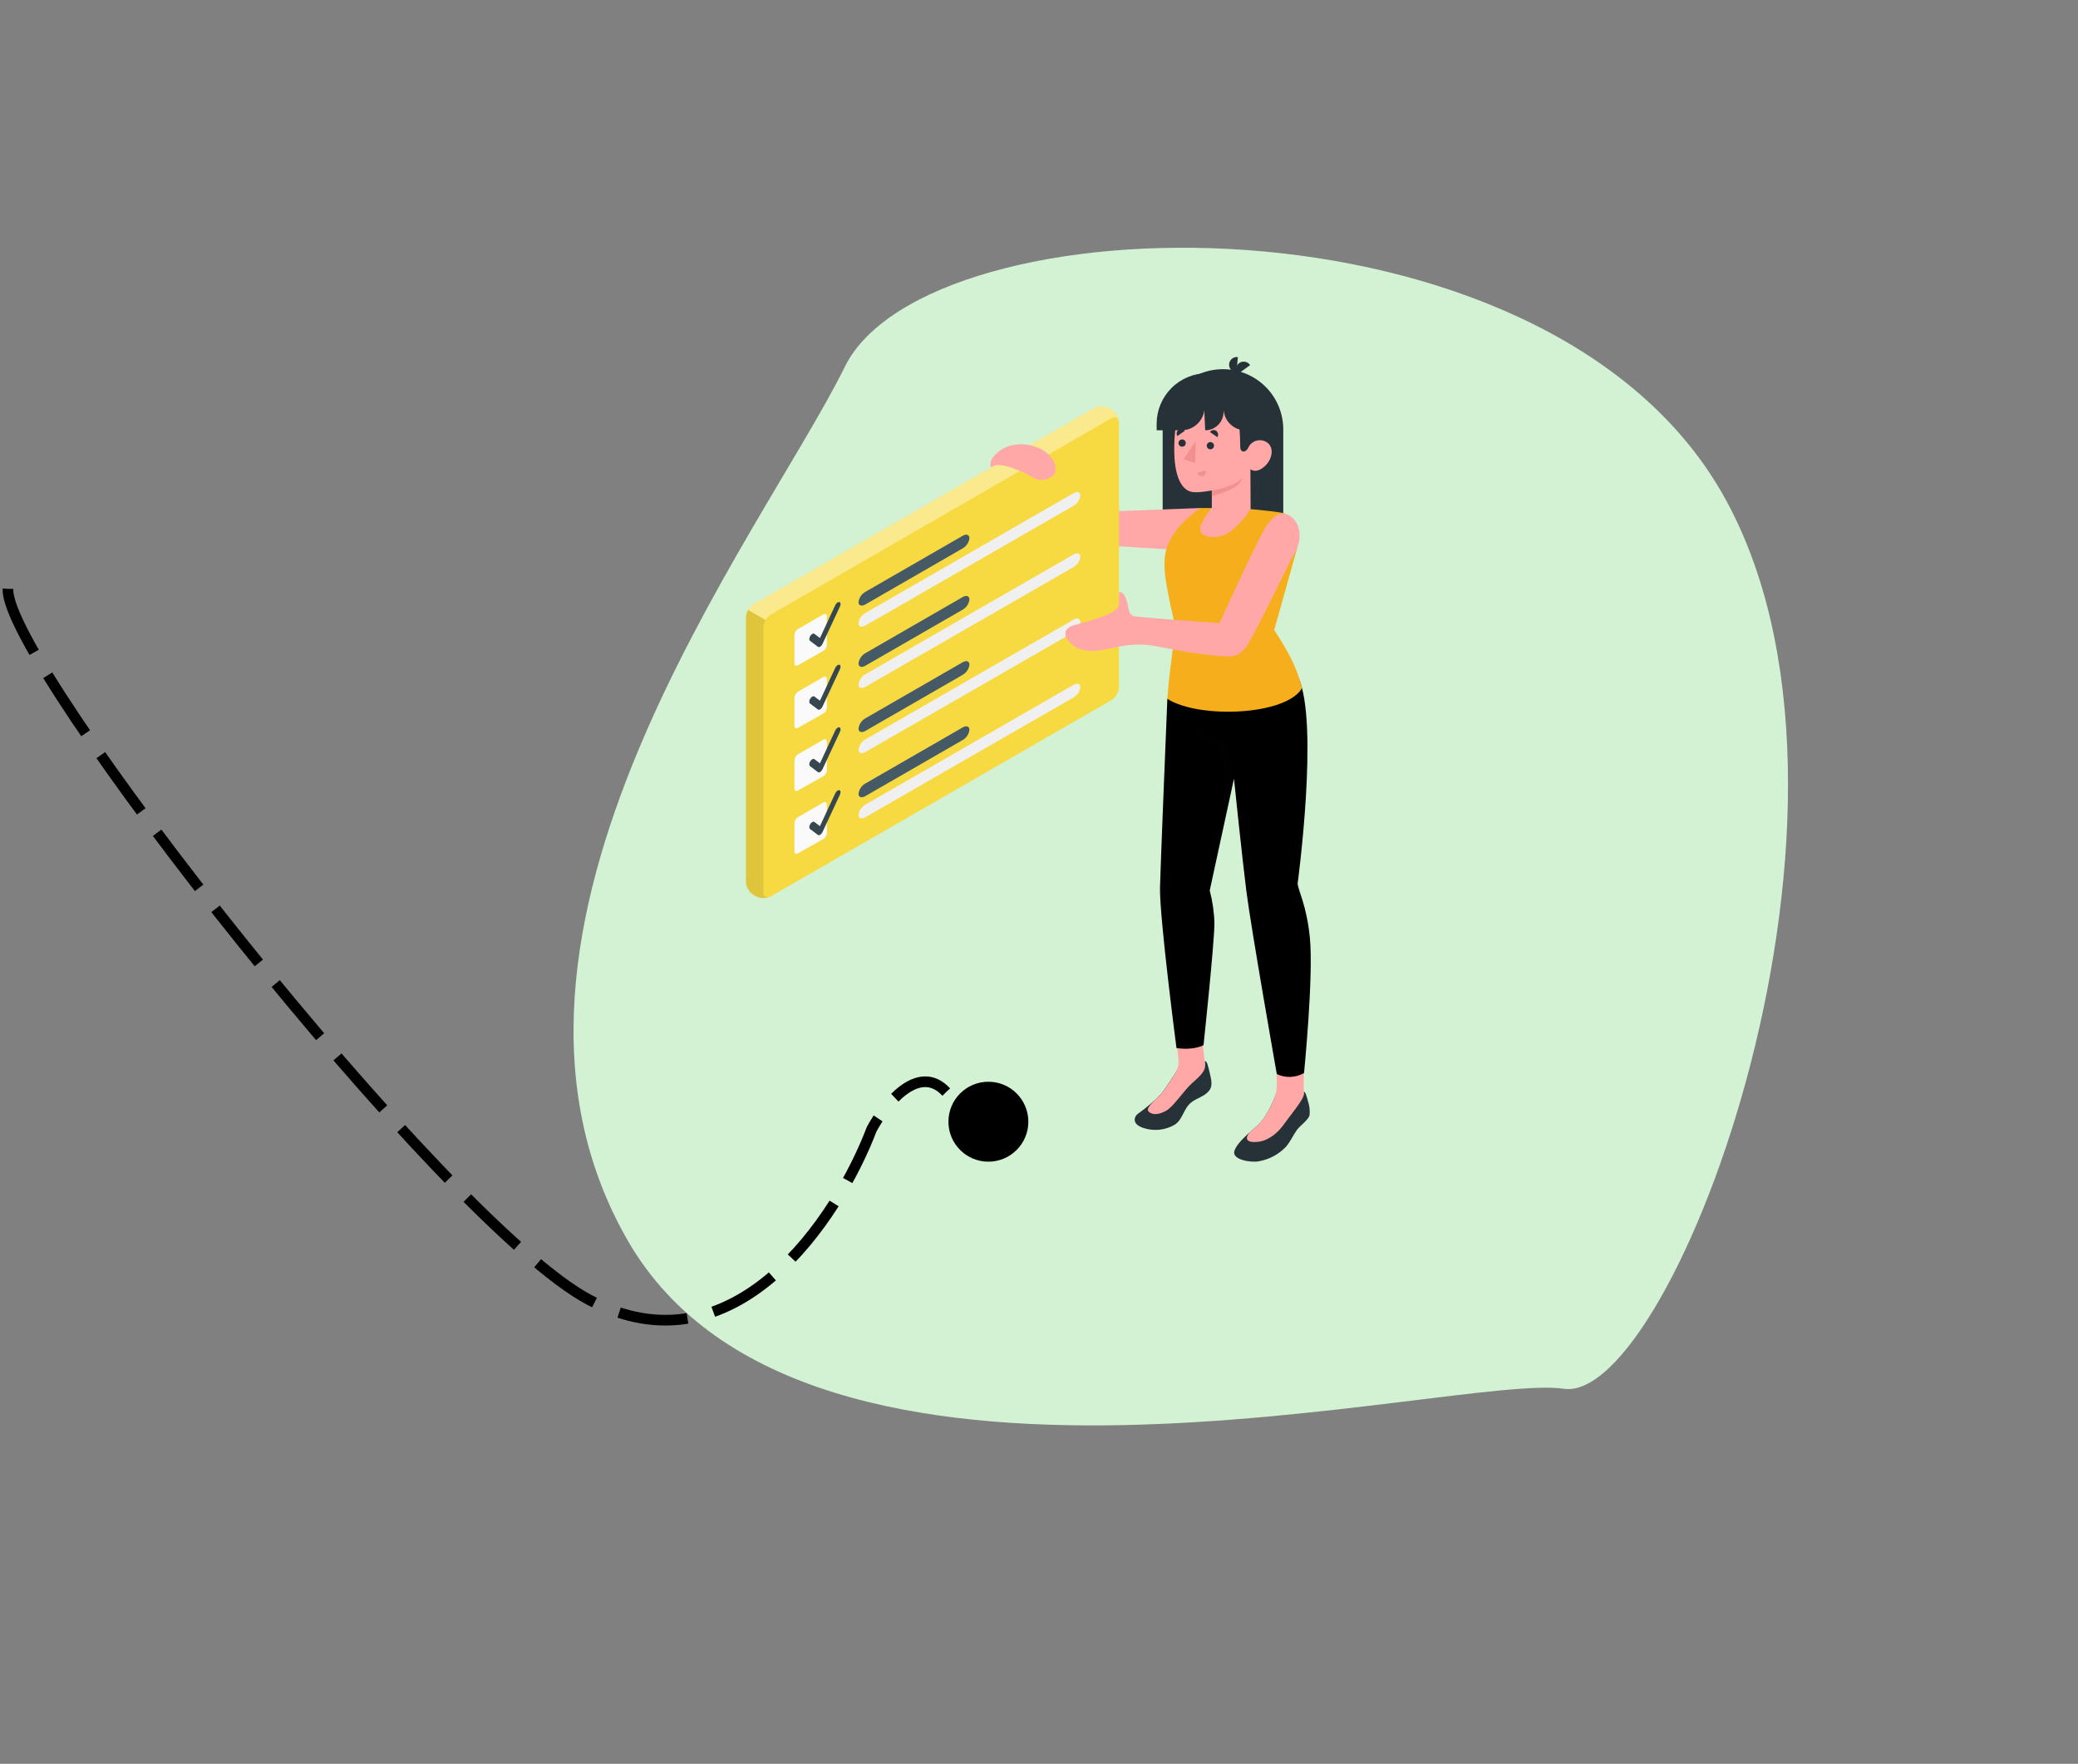 <svg width="390" height="331" viewBox="0 0 390 331" fill="none" xmlns="http://www.w3.org/2000/svg">
<rect x="0" y="0" width="390" height="331" fill="#808080" stroke="none"/>
<path d="M117.858 232.873C84.246 174.654 143.03 100.338 158.567 68.817C174.105 37.296 289.479 34.13 323.092 92.349C356.705 150.568 314.029 263.651 293.513 260.615C272.996 257.58 151.471 291.092 117.858 232.873Z" fill="#D2F2D3"/>
<path d="M1.5 110.5C0.667 124.167 83.384 229.526 110.584 243.926C137.784 258.326 157.25 228.593 163.584 211.926C166.084 207.259 172.384 199.326 177.584 204.926" stroke="black" stroke-width="2" stroke-dasharray="13 5"/>
<circle cx="185.5" cy="210.5" r="7.5" fill="black"/>
<g clip-path="url(#clip0_756_4)">
<path d="M218.208 100.825H240.844V80.577C240.844 77.582 239.652 74.709 237.529 72.591C235.407 70.472 232.528 69.282 229.526 69.282C226.524 69.282 223.646 70.473 221.523 72.591C219.401 74.709 218.208 77.582 218.208 80.577V100.825Z" fill="#263238"/>
<path d="M225.33 95.333L209.13 95.949C208.565 95.465 205.359 91.65 205.359 91.65C205.359 91.65 196.555 90.524 196.503 90.842C196.451 91.16 205.162 100.459 206.024 101.398C206.267 101.711 206.579 101.964 206.935 102.138C207.292 102.312 207.683 102.402 208.08 102.401C210.358 102.54 222.91 103.325 222.91 103.325L225.33 95.333Z" fill="#FFA8A7"/>
<path d="M141.882 168.207L141.396 167.93C140.989 167.666 140.651 167.309 140.408 166.889C140.165 166.469 140.024 165.998 139.998 165.514V115.84C140.024 115.356 140.165 114.885 140.407 114.465C140.65 114.045 140.989 113.688 141.396 113.424L205.328 76.593C205.762 76.374 206.241 76.259 206.727 76.259C207.213 76.259 207.692 76.374 208.125 76.593L208.61 76.87C209.017 77.135 209.356 77.491 209.599 77.911C209.842 78.331 209.982 78.802 210.009 79.286V128.96C209.982 129.444 209.842 129.915 209.599 130.335C209.356 130.755 209.018 131.112 208.611 131.377L144.678 168.207C144.245 168.427 143.766 168.541 143.28 168.541C142.794 168.541 142.315 168.427 141.882 168.207Z" fill="#f7da41"/>
<path opacity="0.4" d="M209.995 79.064C209.899 78.341 209.314 78.078 208.608 78.48L144.675 115.316C144.263 115.573 143.922 115.93 143.686 116.354L140.413 114.469C140.647 114.042 140.988 113.682 141.402 113.424L205.33 76.594C205.764 76.375 206.243 76.26 206.729 76.26C207.215 76.26 207.694 76.375 208.128 76.594L208.613 76.871C208.987 77.117 209.304 77.44 209.542 77.818C209.78 78.197 209.935 78.621 209.995 79.064Z" fill="white"/>
<path opacity="0.1" d="M144.44 168.317C144.031 168.48 143.591 168.555 143.151 168.537C142.71 168.518 142.279 168.405 141.885 168.207L141.395 167.93C140.989 167.665 140.652 167.307 140.41 166.887C140.168 166.467 140.029 165.996 140.003 165.513V115.841C140.018 115.355 140.159 114.882 140.413 114.468L143.686 116.353C143.437 116.769 143.296 117.241 143.276 117.726V167.403C143.276 168.2 143.782 168.573 144.44 168.317Z" fill="black"/>
<path d="M149.739 118.051L154.547 115.283C154.897 115.082 155.181 115.245 155.181 115.648V121.045C155.169 121.264 155.105 121.477 154.995 121.666C154.884 121.856 154.729 122.016 154.544 122.134L149.743 124.843C149.391 125.042 149.105 124.875 149.105 124.472V119.153C149.116 118.932 149.179 118.717 149.289 118.526C149.399 118.334 149.553 118.171 149.739 118.051Z" fill="#FAFAFA"/>
<path d="M153.924 121.36C153.865 121.405 153.793 121.431 153.719 121.435C153.645 121.439 153.571 121.42 153.508 121.381L152.022 120.259C151.823 120.109 151.848 119.695 152.077 119.335C152.306 118.974 152.654 118.803 152.851 118.953L153.887 119.734L156.764 113.563C156.944 113.178 157.288 112.92 157.532 112.986C157.776 113.051 157.829 113.418 157.649 113.803L154.365 120.847C154.275 121.05 154.129 121.223 153.945 121.347L153.924 121.36Z" fill="#37474F"/>
<path d="M149.739 129.808L154.547 127.04C154.897 126.839 155.181 127.002 155.181 127.406V132.802C155.169 133.021 155.105 133.234 154.995 133.423C154.884 133.613 154.729 133.773 154.544 133.891L149.743 136.6C149.391 136.799 149.105 136.633 149.105 136.229V130.903C149.117 130.684 149.181 130.47 149.291 130.28C149.401 130.09 149.554 129.928 149.739 129.808Z" fill="#FAFAFA"/>
<path d="M153.924 133.117C153.865 133.162 153.793 133.188 153.719 133.192C153.645 133.196 153.571 133.177 153.508 133.138L152.022 132.016C151.823 131.866 151.848 131.452 152.077 131.092C152.306 130.731 152.654 130.56 152.851 130.71L153.887 131.492L156.764 125.32C156.944 124.935 157.288 124.677 157.532 124.743C157.776 124.808 157.829 125.175 157.649 125.56L154.365 132.604C154.275 132.807 154.129 132.98 153.945 133.105L153.924 133.117Z" fill="#37474F"/>
<path d="M149.739 141.565L154.547 138.797C154.897 138.595 155.181 138.759 155.181 139.163V144.555C155.169 144.774 155.105 144.987 154.995 145.177C154.884 145.366 154.729 145.527 154.544 145.645L149.743 148.354C149.391 148.552 149.105 148.386 149.105 147.983V142.663C149.117 142.443 149.18 142.229 149.29 142.038C149.4 141.847 149.554 141.685 149.739 141.565Z" fill="#FAFAFA"/>
<path d="M153.924 144.874C153.865 144.919 153.793 144.945 153.719 144.949C153.645 144.953 153.571 144.934 153.508 144.895L152.022 143.773C151.823 143.624 151.848 143.209 152.077 142.849C152.306 142.488 152.654 142.317 152.851 142.467L153.887 143.249L156.764 137.077C156.944 136.692 157.288 136.434 157.532 136.5C157.776 136.565 157.829 136.932 157.649 137.317L154.365 144.361C154.275 144.564 154.129 144.737 153.945 144.862L153.924 144.874Z" fill="#37474F"/>
<path d="M149.739 153.354L154.547 150.586C154.897 150.384 155.181 150.547 155.181 150.951V156.342C155.169 156.561 155.105 156.775 154.995 156.964C154.884 157.154 154.73 157.314 154.544 157.433L149.743 160.141C149.391 160.34 149.105 160.173 149.105 159.77V154.451C149.117 154.231 149.18 154.017 149.29 153.826C149.4 153.636 149.554 153.474 149.739 153.354Z" fill="#FAFAFA"/>
<path d="M153.924 156.663C153.865 156.708 153.793 156.734 153.719 156.737C153.645 156.741 153.571 156.722 153.508 156.683L152.022 155.561C151.823 155.412 151.848 154.998 152.077 154.637C152.306 154.276 152.654 154.105 152.851 154.255L153.887 155.037L156.764 148.866C156.944 148.481 157.288 148.223 157.532 148.289C157.776 148.354 157.829 148.72 157.649 149.105L154.365 156.15C154.275 156.353 154.129 156.526 153.945 156.65L153.924 156.663Z" fill="#37474F"/>
<path d="M161.126 112.99C161.126 113.642 161.694 113.844 162.394 113.441L180.676 102.908C181.022 102.709 181.317 102.433 181.538 102.101C181.758 101.769 181.897 101.39 181.945 100.995C181.945 100.342 181.377 100.14 180.677 100.544L162.394 111.078C162.049 111.276 161.754 111.552 161.534 111.884C161.314 112.216 161.174 112.595 161.126 112.99Z" fill="#455A64"/>
<path d="M161.126 116.952C161.126 117.604 161.694 117.806 162.394 117.403L201.494 94.907C201.84 94.708 202.134 94.432 202.354 94.1C202.574 93.768 202.714 93.389 202.762 92.994C202.762 92.341 202.194 92.139 201.494 92.543L162.394 115.04C162.048 115.238 161.754 115.514 161.534 115.846C161.314 116.178 161.174 116.557 161.126 116.952Z" fill="#F0F0F0"/>
<path d="M161.126 124.491C161.126 125.143 161.694 125.345 162.394 124.942L180.676 114.409C181.022 114.21 181.317 113.934 181.538 113.602C181.758 113.27 181.897 112.891 181.945 112.496C181.945 111.843 181.377 111.641 180.677 112.045L162.397 122.581C162.051 122.779 161.756 123.054 161.536 123.386C161.315 123.717 161.175 124.096 161.126 124.491Z" fill="#455A64"/>
<path d="M161.126 128.453C161.126 129.106 161.694 129.307 162.394 128.904L201.494 106.408C201.84 106.21 202.134 105.934 202.355 105.602C202.575 105.269 202.714 104.891 202.762 104.495C202.762 103.842 202.194 103.64 201.494 104.044L162.394 126.541C162.048 126.739 161.754 127.015 161.534 127.347C161.314 127.679 161.174 128.058 161.126 128.453Z" fill="#F0F0F0"/>
<path d="M161.126 136.723C161.126 137.376 161.694 137.578 162.394 137.174L180.676 126.641C181.022 126.443 181.317 126.166 181.538 125.834C181.758 125.502 181.897 125.123 181.945 124.728C181.945 124.076 181.377 123.874 180.677 124.277L162.394 134.811C162.049 135.009 161.754 135.286 161.534 135.617C161.314 135.949 161.174 136.328 161.126 136.723Z" fill="#455A64"/>
<path d="M161.126 140.685C161.126 141.338 161.694 141.54 162.394 141.136L201.494 118.641C201.84 118.442 202.134 118.166 202.355 117.834C202.575 117.502 202.714 117.123 202.762 116.728C202.762 116.075 202.194 115.873 201.494 116.276L162.394 138.773C162.048 138.972 161.754 139.248 161.534 139.58C161.314 139.912 161.174 140.29 161.126 140.685Z" fill="#F0F0F0"/>
<path d="M161.126 148.956C161.126 149.609 161.694 149.811 162.394 149.407L180.676 138.873C181.022 138.675 181.317 138.399 181.538 138.067C181.758 137.735 181.897 137.356 181.945 136.96C181.945 136.308 181.377 136.106 180.677 136.509L162.394 147.043C162.049 147.242 161.754 147.518 161.534 147.85C161.314 148.182 161.174 148.56 161.126 148.956Z" fill="#455A64"/>
<path d="M161.126 152.918C161.126 153.571 161.694 153.773 162.394 153.369L201.494 130.873C201.84 130.675 202.134 130.398 202.355 130.066C202.575 129.734 202.714 129.355 202.762 128.96C202.762 128.307 202.194 128.105 201.494 128.508L162.394 151.005C162.048 151.204 161.754 151.48 161.534 151.812C161.314 152.144 161.174 152.523 161.126 152.918Z" fill="#F0F0F0"/>
<path d="M218.005 205.175C216.696 206.551 215.258 207.799 213.711 208.902C213.466 209.057 213.262 209.268 213.115 209.517C212.912 209.937 212.597 210.978 214.518 211.647C215.488 211.983 216.519 212.106 217.542 212.008C218.564 211.911 219.553 211.594 220.442 211.08C222.019 210.094 222.09 208.045 223.577 206.877C224.68 206.011 226.057 205.788 226.947 204.658C227.568 203.87 227.406 202.822 227.086 201.524C226.732 200.108 226.57 199.033 226.1 199.145L226.177 199.796C225.591 200.73 222.553 201.005 221.201 200.361C220.22 202.02 219.153 203.627 218.005 205.175Z" fill="#263238"/>
<path d="M216.673 206.5V206.491C217.13 206.076 217.574 205.642 218.006 205.176C218.904 204.011 219.732 202.793 220.485 201.529C221.005 200.762 221.249 199.841 221.178 198.918C221.072 197.939 220.8 195.427 220.8 195.427L225.614 195.087L226.174 199.797C226.289 200.865 225.405 201.812 223.839 203.159C222.273 204.506 220.284 207.648 218.865 208.438C217.447 209.228 216.433 209.199 215.828 208.795C215.207 208.377 215.145 208.058 216.673 206.5Z" fill="#FFA8A7"/>
<path d="M239.628 205.601V204.879C239.343 205.726 238.019 209.371 236.012 211.199C234.417 212.651 232.239 214.329 231.686 215.948C231.11 217.633 234.715 218.198 236.206 217.935C238.196 217.6 240.02 216.623 241.399 215.152C242.257 214.1 242.803 212.854 243.416 212.027C244.029 211.201 245.439 210.276 245.773 209.32C245.874 208.426 245.775 207.52 245.483 206.669C245.249 205.777 244.994 204.795 244.689 204.879C244.689 204.988 244.689 205.432 244.689 205.432C243.969 205.997 243.076 206.298 242.16 206.285C241.418 206.314 239.622 206.168 239.628 205.601Z" fill="#263238"/>
<path d="M234.568 212.48C235.063 212.039 235.561 211.608 236.013 211.197C237.414 209.92 238.483 207.755 239.098 206.278C239.448 205.436 239.629 204.533 239.629 203.622V200.744H244.69V205.428V205.552L244.664 205.566C244.421 206.614 242.099 209.405 240.782 211.225C239.898 212.445 238.217 213.997 236.21 214.264C234.304 214.518 233.331 213.92 234.568 212.48Z" fill="#FFA8A7"/>
<path d="M243.681 127.143C247.602 135.692 243.542 165.805 243.542 165.805C243.66 167.193 245.249 169.922 245.841 176.028C246.541 183.242 244.743 201.356 244.743 201.356C243.972 201.803 243.103 202.055 242.212 202.09C241.321 202.125 240.435 201.943 239.631 201.559C239.631 201.559 234.809 174.277 233.903 167.106C233.112 160.846 231.593 146.133 231.593 146.133L227.041 167.113C227.579 169.143 227.877 171.23 227.927 173.329C227.858 177.568 225.878 196.135 225.878 196.135C225.878 196.135 224.117 197.164 220.804 196.677C220.804 196.677 217.615 172.279 217.708 166.591C217.758 163.547 219.089 131.142 219.089 131.142L243.681 127.143Z" fill="black"/>
<g opacity="0.15">
<path opacity="0.15" d="M231.59 146.131L230.317 139.144C230.317 139.144 224.929 138.03 222.483 135.738C224.171 137.71 226.377 139.172 228.853 139.958L230.284 146.071L227.697 164.059L231.59 146.131Z" fill="#263238"/>
</g>
<path d="M232.061 69.972L232.322 67.011C232.128 66.984 231.931 66.997 231.742 67.048C231.554 67.1 231.377 67.189 231.224 67.31C231.071 67.432 230.944 67.583 230.851 67.755C230.758 67.926 230.701 68.115 230.683 68.31C230.654 68.71 230.781 69.107 231.038 69.417C231.294 69.726 231.661 69.925 232.061 69.972Z" fill="#263238"/>
<path d="M232.22 70.272L234.622 68.514C234.515 68.351 234.375 68.212 234.212 68.104C234.049 67.997 233.865 67.923 233.673 67.888C233.481 67.853 233.283 67.858 233.092 67.901C232.902 67.945 232.722 68.027 232.564 68.141C232.243 68.384 232.028 68.741 231.964 69.138C231.9 69.535 231.992 69.941 232.22 70.272Z" fill="#263238"/>
<path d="M234.714 95.546C234.714 95.546 240.491 96.046 241.304 96.411C237.159 100.939 243.463 102.819 243.463 102.819L239.146 118.237C241.736 122.181 243.393 125.236 244.368 129.124C241.456 134.244 225.085 134.959 219.085 131.141C219.607 123.989 220.771 118.87 220.384 116.723C218.34 107.952 218.416 106.101 218.683 104.096C219.207 100.178 223.103 96.762 225.33 95.333H227.409L234.714 95.546Z" fill="#f7ae1d"/>
<path d="M222.973 74.802C221.753 75.521 220.245 78.583 220.395 85C220.521 90.439 222.287 91.78 223.175 92.17C224.062 92.559 225.772 92.321 227.435 92.045V95.309C227.435 95.309 225.136 97.974 225.281 99.471C225.426 100.968 228.601 101.321 230.752 99.859C232.308 98.655 233.648 97.197 234.715 95.546L234.677 88.041C234.677 88.041 235.656 88.989 237.316 87.541C238.686 86.346 239.147 84.33 238.078 83.248C237.801 82.991 237.467 82.803 237.103 82.7C236.739 82.597 236.356 82.582 235.985 82.656C235.614 82.729 235.266 82.89 234.97 83.124C234.673 83.359 234.437 83.66 234.28 84.003C233.824 84.991 232.782 85.008 232.773 83.882C232.724 78.097 232.037 77.79 231.456 75.419C227.995 74.291 225.518 74.706 222.973 74.802Z" fill="#FFA8A7"/>
<path d="M226.479 83.63C226.478 83.764 226.516 83.896 226.589 84.009C226.662 84.121 226.766 84.21 226.89 84.264C227.013 84.318 227.149 84.334 227.281 84.311C227.414 84.288 227.537 84.227 227.635 84.135C227.732 84.043 227.801 83.925 227.832 83.794C227.863 83.664 227.855 83.527 227.808 83.401C227.762 83.275 227.679 83.166 227.571 83.086C227.463 83.007 227.334 82.96 227.199 82.954C227.107 82.951 227.016 82.966 226.93 82.998C226.844 83.031 226.765 83.08 226.698 83.143C226.631 83.205 226.577 83.281 226.54 83.365C226.502 83.448 226.482 83.539 226.479 83.63Z" fill="#263238"/>
<path d="M226.297 88.244L224.702 88.751C224.731 88.857 224.781 88.957 224.849 89.043C224.917 89.13 225.002 89.202 225.099 89.255C225.195 89.308 225.302 89.342 225.412 89.353C225.521 89.364 225.632 89.353 225.738 89.321C225.953 89.248 226.131 89.096 226.235 88.895C226.339 88.694 226.361 88.461 226.297 88.244Z" fill="#F28F8F"/>
<path d="M220.973 81.819L222.359 80.86C222.301 80.767 222.225 80.686 222.135 80.624C222.044 80.561 221.942 80.517 221.834 80.495C221.727 80.473 221.615 80.473 221.508 80.495C221.4 80.517 221.298 80.561 221.208 80.624C221.023 80.756 220.895 80.953 220.852 81.175C220.808 81.397 220.851 81.628 220.973 81.819Z" fill="#263238"/>
<path d="M228.474 82.039L227.088 81.079C227.146 80.986 227.222 80.906 227.313 80.843C227.403 80.78 227.505 80.737 227.613 80.715C227.721 80.692 227.832 80.692 227.939 80.715C228.047 80.737 228.149 80.781 228.239 80.844C228.424 80.975 228.552 81.172 228.596 81.395C228.639 81.617 228.596 81.848 228.474 82.039Z" fill="#263238"/>
<path d="M221.18 83.139C221.179 83.273 221.217 83.405 221.29 83.517C221.363 83.63 221.468 83.719 221.591 83.772C221.714 83.826 221.85 83.842 221.983 83.819C222.115 83.796 222.238 83.735 222.336 83.643C222.433 83.551 222.502 83.433 222.533 83.302C222.564 83.171 222.555 83.035 222.509 82.909C222.462 82.783 222.38 82.674 222.272 82.594C222.163 82.515 222.034 82.469 221.9 82.462C221.808 82.458 221.716 82.473 221.63 82.505C221.543 82.537 221.464 82.587 221.397 82.65C221.33 82.713 221.277 82.788 221.239 82.873C221.202 82.957 221.182 83.047 221.18 83.139Z" fill="#263238"/>
<path d="M224.413 82.748L224.305 86.865L222.133 86.194L224.413 82.748Z" fill="#F28F8F"/>
<path d="M227.435 92.045C229.188 91.816 232.794 90.782 233.356 89.359C233.131 90.079 232.689 90.713 232.092 91.174C231.014 92.096 227.435 93.134 227.435 93.134V92.045Z" fill="#F28F8F"/>
<path d="M226.584 70.036C225.336 70.036 224.101 70.281 222.948 70.757C221.795 71.234 220.747 71.932 219.865 72.813C218.983 73.693 218.283 74.738 217.805 75.889C217.328 77.039 217.082 78.272 217.082 79.517V80.748H221.731C222.778 80.748 223.789 80.369 224.577 79.682C225.366 78.995 225.878 78.046 226.019 77.012L226.189 80.748C227.05 80.747 227.88 80.425 228.514 79.845C229.149 79.264 229.542 78.468 229.617 77.612L229.67 77.003C229.752 78.023 230.216 78.974 230.969 79.668C231.722 80.362 232.709 80.747 233.734 80.748H234.146L234.622 74.048L226.584 70.036Z" fill="#263238"/>
<path d="M237.52 98.943C236.227 100.847 228.875 116.931 228.875 116.931C228.875 116.931 217.787 116.184 213.094 115.686C211.615 115.529 211.945 113.948 211.352 112.382C210.759 110.817 210.008 111.124 210.008 111.124V113.21C210.057 114.616 207.734 115.368 206.74 115.754C205.1 116.389 203.307 116.795 201.617 117.32C201.022 117.431 200.488 117.754 200.115 118.229C199.99 118.47 199.93 118.739 199.939 119.01C199.948 119.281 200.026 119.546 200.166 119.778C200.57 120.436 201.125 120.99 201.784 121.394C202.444 121.797 203.189 122.04 203.96 122.101C205.848 122.325 207.678 121.784 209.512 121.458C211.467 120.989 213.486 120.851 215.486 121.05C217.548 121.326 220.241 121.894 222.289 122.264C224.909 122.72 227.553 123.026 230.207 123.181C231.688 123.243 232.758 122.956 234.039 121.158C235.32 119.359 242.346 104.881 242.346 104.881C245.281 100.718 243.594 97.215 241.42 96.47C240.056 96.002 238.813 97.04 237.52 98.943Z" fill="#FFA8A7"/>
<path d="M192.754 83.447C193.315 83.524 193.866 83.658 194.399 83.848C195.766 84.312 196.935 85.227 197.714 86.441C198.05 87.041 198.191 87.731 198.116 88.414C198.099 88.592 198.047 88.765 197.963 88.922C197.767 89.196 197.499 89.412 197.19 89.545C196.7 89.878 196.123 90.061 195.53 90.069C194.938 90.078 194.356 89.913 193.856 89.594C192.501 88.81 191.069 88.167 189.583 87.673C188.833 87.442 188.057 87.305 187.273 87.264C186.823 87.278 186.389 87.437 186.036 87.716C185.91 87.408 185.873 87.071 185.928 86.743C185.984 86.415 186.13 86.109 186.351 85.859C187.117 84.824 188.2 84.064 189.435 83.694C190.51 83.37 191.643 83.286 192.754 83.447Z" fill="#FFA8A7"/>
</g>
<defs>
<clipPath id="clip0_756_4">
<rect width="106" height="151" fill="white" transform="translate(140 67)"/>
</clipPath>
</defs>
</svg>

